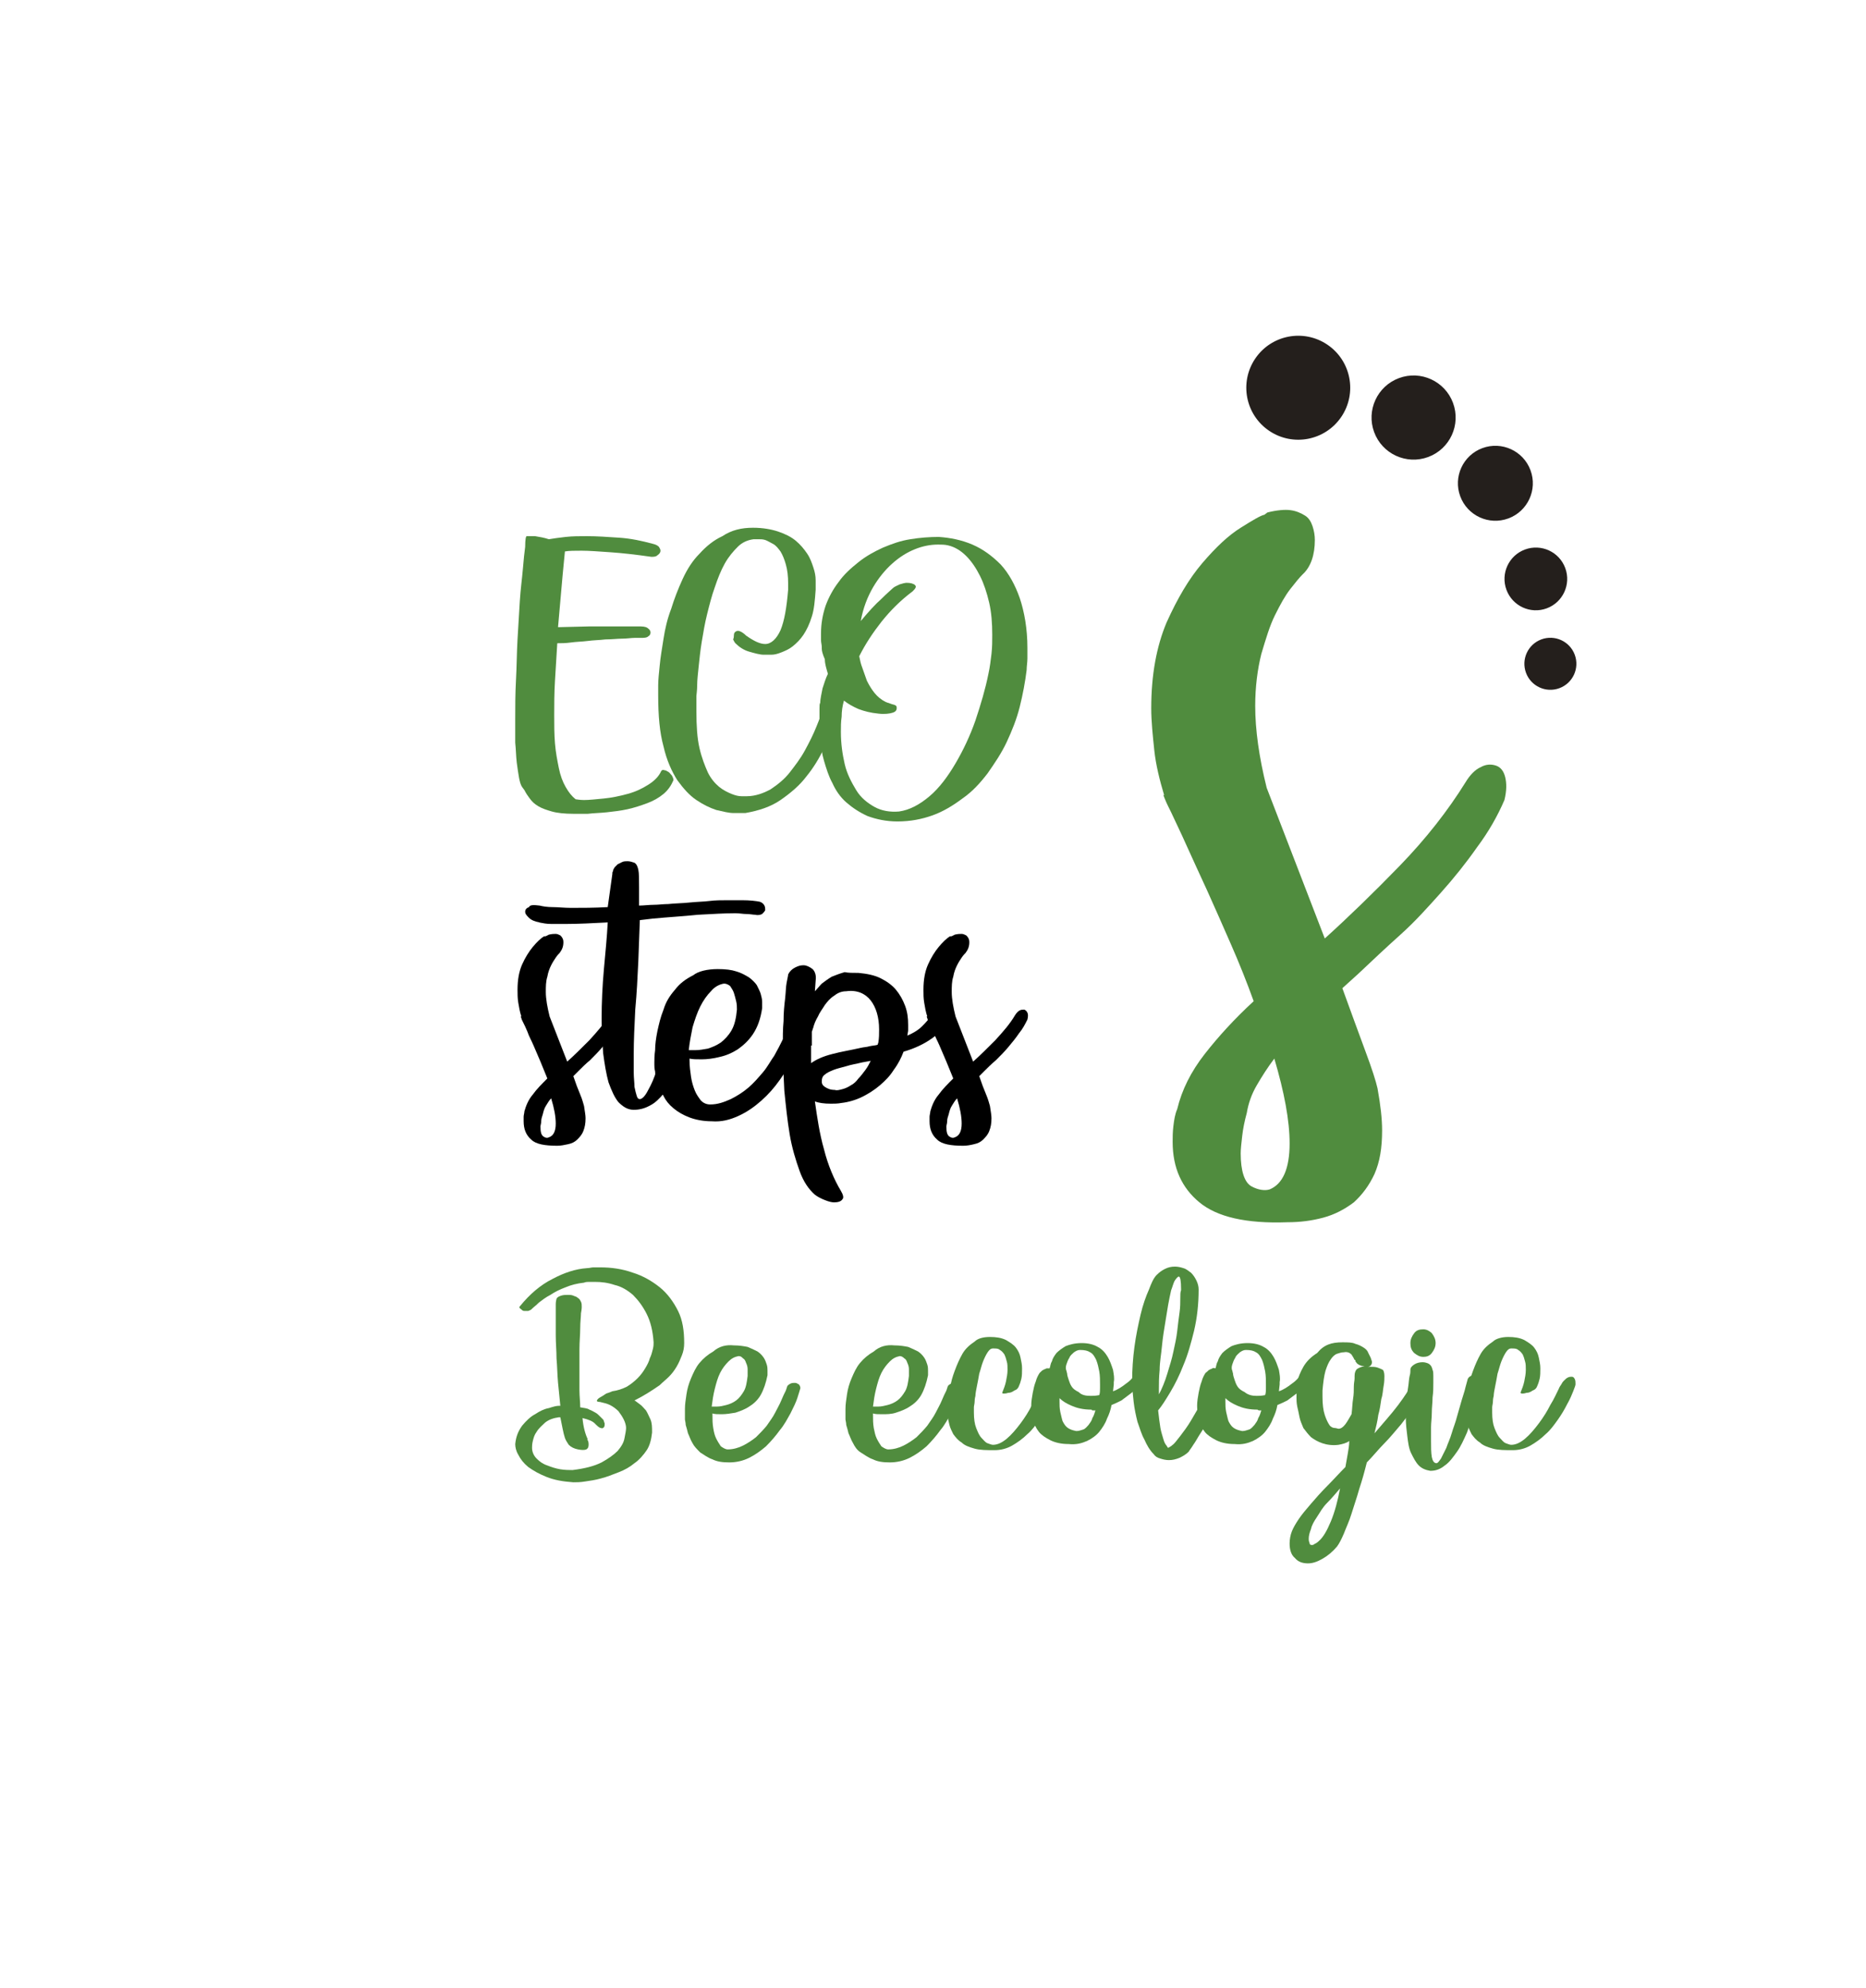 <?xml version="1.0" encoding="utf-8"?>
<!-- Generator: Adobe Illustrator 21.1.0, SVG Export Plug-In . SVG Version: 6.00 Build 0)  -->
<svg version="1.1" id="Layer_1" xmlns="http://www.w3.org/2000/svg" xmlns:xlink="http://www.w3.org/1999/xlink" x="0px" y="0px"
	 viewBox="0 0 244.1 259.9" style="enable-background:new 0 0 244.1 259.9;" xml:space="preserve">
<style type="text/css">
	.st0{fill:#241F1C;}
	.st1{fill:#508C3E;}
</style>
<g>
	<g>
		
			<ellipse transform="matrix(0.56 -0.828 0.828 0.56 32.708 162.979)" class="st0" cx="169.9" cy="50.7" rx="6.8" ry="6.8"/>
		
			<ellipse transform="matrix(0.938 -0.347 0.347 0.938 -13.766 74.491)" class="st0" cx="200.9" cy="75.6" rx="4.1" ry="4.1"/>
		<ellipse transform="matrix(0.938 -0.347 0.347 0.938 -9.752 71.871)" class="st0" cx="195.6" cy="63.1" rx="4.9" ry="4.9"/>
		<ellipse transform="matrix(0.938 -0.347 0.347 0.938 -7.429 67.632)" class="st0" cx="184.9" cy="54.5" rx="5.5" ry="5.5"/>
		
			<ellipse transform="matrix(0.938 -0.347 0.347 0.938 -17.499 75.833)" class="st0" cx="202.8" cy="86.7" rx="3.4" ry="3.4"/>
	</g>
	<path class="st1" d="M165.8,67c1.2-0.3,2.3-0.4,3-0.3c0.8,0.1,1.4,0.4,1.9,0.7c0.5,0.3,0.8,0.8,1,1.4c0.2,0.6,0.3,1.2,0.3,1.8
		c0,1.9-0.5,3.5-1.6,4.5c-0.4,0.4-0.9,1-1.6,1.9c-0.7,0.9-1.3,2-2,3.4c-0.7,1.4-1.2,3.1-1.8,5.1c-0.5,2-0.8,4.3-0.8,6.8
		c0,3.1,0.5,6.7,1.5,10.7V103l7.6,19.7c3.1-2.8,6.4-6,9.8-9.5c3.4-3.5,6.3-7.2,8.6-10.9c0.6-1,1.3-1.7,2-2c0.7-0.4,1.4-0.4,2-0.2
		c0.6,0.2,1,0.7,1.2,1.5c0.2,0.8,0.2,1.8-0.1,3c-0.9,2.1-2.1,4.2-3.6,6.2c-1.4,2-3,4-4.7,5.9c-1.7,1.9-3.4,3.8-5.3,5.5
		c-1.9,1.7-3.7,3.4-5.5,5.1l-2.1,1.9c1.1,3,2.1,5.8,3,8.2c0.9,2.4,1.4,4,1.6,4.9c0.4,2.2,0.6,4,0.6,5.5c0,2.3-0.3,4.1-1,5.7
		c-0.7,1.5-1.6,2.7-2.7,3.7c-1.2,0.9-2.5,1.6-4,2c-1.5,0.4-3,0.6-4.7,0.6c-5.4,0.2-9.2-0.7-11.5-2.6c-2.3-1.9-3.5-4.5-3.5-7.9
		c0-0.6,0-1.3,0.1-2.1c0.1-0.8,0.2-1.5,0.5-2.2c0.6-2.5,1.8-4.9,3.6-7.2c1.8-2.3,3.9-4.6,6.4-6.9c-0.9-2.5-1.9-5-3-7.5
		c-1.1-2.5-2.1-4.8-3.1-7c-1-2.2-1.9-4.1-2.7-5.9c-0.8-1.8-1.5-3.2-2-4.3c-0.3-0.6-0.6-1.2-0.8-1.7c-0.2-0.5-0.3-0.7-0.1-0.5
		c-0.6-2-1.1-4-1.3-5.9c-0.2-1.9-0.4-3.8-0.4-5.5c0-4.4,0.7-8.1,2-11.2c1.4-3.1,2.9-5.7,4.7-7.8c1.8-2.1,3.4-3.6,5-4.6
		c1.6-1,2.6-1.6,3.1-1.7L165.8,67z M168.7,149.5c0-3-0.7-6.7-2-11.1c-0.9,1.2-1.6,2.3-2.3,3.5c-0.7,1.2-1.1,2.4-1.3,3.6
		c-0.3,1.1-0.5,2.1-0.6,3c-0.1,0.9-0.2,1.7-0.2,2.3c0,2.3,0.5,3.8,1.4,4.3c0.9,0.5,1.8,0.6,2.4,0.4
		C167.8,154.8,168.7,152.8,168.7,149.5z"/>
	<g>
		<g>
			<g>
				<path class="st1" d="M68.9,70.1c0.1,0,0.5,0,1.1,0c0.6,0.1,1.2,0.2,1.8,0.4c0.6-0.1,1.3-0.2,2.2-0.3s1.8-0.1,2.8-0.1
					c1.3,0,2.7,0.1,4.2,0.2c1.5,0.1,2.9,0.4,4.4,0.8c0.4,0.1,0.6,0.2,0.8,0.4c0.1,0.2,0.2,0.3,0.2,0.5c0,0.2-0.1,0.4-0.4,0.6
					c-0.2,0.2-0.5,0.2-0.8,0.2c-2.1-0.3-3.9-0.5-5.4-0.6c-1.5-0.1-2.7-0.2-3.7-0.2c-0.9,0-1.7,0-2.2,0.1c-0.1,1-0.2,2-0.3,3.1
					c-0.1,1.1-0.2,2.2-0.3,3.4l-0.3,3.4l4.1-0.1c0.7,0,1.4,0,2.1,0c0.7,0,1.3,0,1.9,0c0.6,0,1.1,0,1.5,0c0.4,0,0.7,0,0.9,0
					c0.5,0,0.9,0,1.2,0.2c0.3,0.2,0.4,0.4,0.4,0.6c0,0.2-0.1,0.4-0.3,0.5c-0.2,0.2-0.6,0.2-1,0.2c-0.1,0-0.4,0-0.8,0
					c-0.4,0-1,0.1-1.6,0.1c-0.6,0-1.4,0.1-2.2,0.1c-0.8,0.1-1.6,0.1-2.3,0.2c-0.8,0.1-1.5,0.1-2.2,0.2c-0.7,0.1-1.3,0.1-1.8,0.1
					c-0.1,1.6-0.2,3.3-0.3,4.9c-0.1,1.6-0.1,3.2-0.1,4.5c0,1.3,0,2.5,0.1,3.7c0.1,1.2,0.3,2.2,0.5,3.2c0.2,1,0.5,1.8,0.9,2.5
					c0.4,0.7,0.8,1.2,1.3,1.6c0.1,0,0.5,0.1,1.1,0.1c0.7,0,1.5-0.1,2.6-0.2c1-0.1,2-0.3,3.1-0.6s1.9-0.7,2.7-1.2s1.4-1.1,1.7-1.8
					c0.1-0.1,0.2-0.2,0.4-0.1c0.2,0,0.3,0.1,0.5,0.2c0.2,0.1,0.3,0.3,0.5,0.5c0.1,0.2,0.2,0.4,0.2,0.6c-0.3,0.7-0.7,1.3-1.3,1.8
					c-0.6,0.5-1.3,0.9-2.1,1.2c-0.8,0.3-1.7,0.6-2.6,0.8c-0.9,0.2-1.8,0.3-2.7,0.4c-0.9,0.1-1.7,0.1-2.5,0.2c-0.8,0-1.4,0-1.9,0
					c-1.1,0-2.1-0.1-2.8-0.3c-0.7-0.2-1.3-0.4-1.8-0.7c-0.5-0.3-0.8-0.6-1.1-1c-0.3-0.4-0.5-0.7-0.7-1.1v0l-0.3-0.4
					c-0.2-0.3-0.3-0.7-0.4-1.2c-0.1-0.6-0.2-1.2-0.3-2c-0.1-0.8-0.1-1.7-0.2-2.6c0-1,0-2,0-3.1c0-1.6,0-3.3,0.1-5.1
					c0.1-1.8,0.1-3.6,0.2-5.3c0.1-1.7,0.2-3.4,0.3-5c0.1-1.6,0.3-3,0.4-4.2c0.1-1.2,0.2-2.2,0.3-2.9C68.7,70.5,68.8,70.1,68.9,70.1z
					"/>
				<path class="st1" d="M98.5,69c1.3,0,2.4,0.2,3.3,0.5c0.9,0.3,1.7,0.7,2.3,1.2c0.6,0.5,1.1,1.1,1.5,1.7c0.4,0.6,0.6,1.2,0.8,1.8
					c0.2,0.6,0.3,1.1,0.3,1.7c0,0.5,0,0.9,0,1.2c-0.1,1.4-0.2,2.6-0.5,3.5c-0.3,1-0.7,1.8-1.1,2.4c-0.4,0.6-0.9,1.1-1.4,1.5
					c-0.5,0.4-1,0.6-1.5,0.8c-0.5,0.2-0.9,0.3-1.3,0.3c-0.4,0-0.7,0-1,0c-0.5,0-1.2-0.2-1.9-0.4c-0.7-0.2-1.3-0.6-1.8-1.1
					c-0.1-0.1-0.2-0.3-0.3-0.5C96,83.4,96,83.2,96,83.1c0-0.3,0.1-0.5,0.4-0.6c0.2-0.1,0.7,0.1,1.2,0.6c1,0.7,1.8,1.1,2.5,1.1
					c0.8,0,1.5-0.7,2-1.8c0.5-1.2,0.8-2.9,1-5.3c0-0.1,0-0.3,0-0.4c0-0.2,0-0.3,0-0.4c0-1-0.1-1.8-0.3-2.5c-0.2-0.7-0.4-1.2-0.7-1.7
					c-0.3-0.4-0.6-0.8-1-1c-0.4-0.2-0.7-0.4-1-0.5c-0.3-0.1-0.6-0.1-0.9-0.1c-0.3,0-0.5,0-0.6,0c-0.8,0.1-1.5,0.4-2.1,1
					c-0.6,0.6-1.2,1.3-1.7,2.2c-0.5,0.9-0.9,1.9-1.3,3.1c-0.4,1.1-0.7,2.3-1,3.5c-0.3,1.2-0.5,2.4-0.7,3.6c-0.2,1.2-0.3,2.3-0.4,3.2
					c-0.1,1-0.2,1.8-0.2,2.5c0,0.7-0.1,1.2-0.1,1.4c0,0.3,0,0.6,0,1c0,0.4,0,0.7,0,1c0,1.9,0.1,3.5,0.4,4.8c0.3,1.3,0.7,2.3,1.1,3.2
					c0.4,0.8,0.9,1.4,1.5,1.9c0.5,0.4,1.1,0.7,1.6,0.9c0.5,0.2,0.9,0.3,1.3,0.3c0.4,0,0.6,0,0.7,0c1.1,0,2.2-0.4,3.1-0.9
					c0.9-0.6,1.8-1.3,2.5-2.2c0.7-0.9,1.4-1.8,2-2.9c0.6-1.1,1.1-2.1,1.5-3.1c0.4-1,0.8-1.9,1-2.8c0.3-0.9,0.5-1.5,0.6-2l0.2-0.7
					c0.1-0.2,0.3-0.3,0.5-0.3c0.2-0.1,0.4-0.1,0.6,0c0.2,0,0.4,0.1,0.5,0.2c0.1,0.1,0.2,0.3,0.1,0.5c0,0.1-0.1,0.6-0.2,1.3
					c-0.1,0.8-0.4,1.7-0.8,2.9c-0.4,1.1-0.9,2.4-1.5,3.7c-0.6,1.3-1.4,2.6-2.3,3.7c-0.9,1.2-2.1,2.2-3.4,3.1
					c-1.3,0.9-2.9,1.4-4.6,1.7c-0.3,0-0.8,0-1.5,0s-1.4-0.2-2.3-0.4c-0.9-0.3-1.7-0.7-2.6-1.3c-0.9-0.6-1.7-1.5-2.5-2.6
					c-0.7-1.1-1.4-2.6-1.8-4.4c-0.5-1.8-0.7-4-0.7-6.7c0-0.2,0-0.6,0-1.3c0-0.7,0.1-1.6,0.2-2.6c0.1-1.1,0.3-2.2,0.5-3.5
					c0.2-1.3,0.5-2.6,1-3.9c0.4-1.3,0.9-2.6,1.5-3.9c0.6-1.3,1.3-2.4,2.2-3.3c0.9-1,1.9-1.8,3-2.3C95.7,69.3,97,69,98.5,69z"/>
				<path class="st1" d="M107.5,84.8c0,0,0-0.1,0-0.1c0,0,0-0.1,0-0.1c0-0.3-0.1-0.6-0.1-0.9c0-0.3,0-0.6,0-0.9
					c0-1.2,0.2-2.4,0.6-3.6c0.4-1.1,1-2.2,1.7-3.1c0.7-1,1.6-1.8,2.6-2.6c1-0.8,2.1-1.4,3.2-1.9c1.2-0.5,2.3-0.9,3.6-1.1
					c1.2-0.2,2.5-0.3,3.7-0.3c1.5,0.1,3,0.4,4.4,1c1.4,0.6,2.6,1.5,3.7,2.6c1.1,1.2,1.9,2.7,2.5,4.4c0.6,1.8,1,4,1,6.5
					c0,0.4,0,0.9,0,1.4c0,0.5-0.1,1-0.1,1.5c-0.2,1.6-0.5,3.2-0.9,4.8c-0.4,1.6-1,3.1-1.7,4.6c-0.7,1.5-1.6,2.8-2.5,4.1
					c-1,1.3-2,2.4-3.3,3.3c-1.2,0.9-2.5,1.7-3.9,2.2c-1.4,0.5-2.9,0.8-4.6,0.8c-1.5,0-2.8-0.3-3.9-0.7c-1.1-0.5-2-1.1-2.8-1.8
					c-0.8-0.7-1.4-1.6-1.8-2.5c-0.5-0.9-0.8-1.9-1.1-2.9c-0.3-1-0.4-1.9-0.5-2.9c-0.1-0.9-0.1-1.8-0.1-2.5c0-0.6,0-1,0-1.4
					c0-0.4,0-0.7,0.1-0.8v0c0-0.6,0.2-1.3,0.3-1.9c0.2-0.6,0.4-1.3,0.7-1.9c-0.2-0.7-0.4-1.3-0.4-1.9
					C107.6,85.5,107.5,85.1,107.5,84.8z M114.9,93.3c-1-0.1-1.8-0.3-2.6-0.6c-0.7-0.3-1.4-0.7-1.9-1.1c-0.2,0.7-0.3,1.4-0.3,2.1
					c-0.1,0.7-0.1,1.3-0.1,2c0,1.5,0.2,2.9,0.5,4.2c0.3,1.3,0.9,2.4,1.5,3.4s1.5,1.7,2.4,2.2c0.9,0.5,2,0.7,3.2,0.6
					c1.4-0.2,2.7-0.9,4-2c1.3-1.1,2.4-2.6,3.4-4.3c1-1.7,1.9-3.6,2.6-5.6c0.7-2.1,1.3-4.1,1.7-6.1c0.2-0.9,0.3-1.8,0.4-2.6
					c0.1-0.9,0.1-1.7,0.1-2.5c0-1.5-0.1-2.9-0.4-4.2c-0.3-1.3-0.7-2.5-1.2-3.5c-0.5-1-1.1-1.9-1.8-2.6c-0.7-0.7-1.5-1.2-2.4-1.4
					c-0.4-0.1-0.9-0.1-1.3-0.1c-1,0-2,0.2-3,0.6c-1,0.4-2,1-3,1.9c-0.9,0.8-1.8,1.9-2.5,3.1c-0.7,1.2-1.3,2.7-1.6,4.4
					c1-1.2,1.9-2.2,2.7-2.9c0.8-0.8,1.3-1.2,1.5-1.4c0.2-0.2,0.5-0.3,0.9-0.5c0.3-0.1,0.7-0.2,0.9-0.2c0.5,0,0.9,0.1,1.1,0.3
					c0.2,0.2,0.1,0.4-0.3,0.8c-1.6,1.2-2.9,2.5-4.1,4c-1.1,1.4-2.1,2.9-2.9,4.5c0.1,0.5,0.2,1,0.4,1.5c0.2,0.6,0.4,1.1,0.6,1.7
					c0.3,0.6,0.6,1.1,1,1.6c0.4,0.5,0.9,0.9,1.5,1.2c0.1,0,0.2,0.1,0.3,0.1c0.1,0,0.2,0.1,0.3,0.1c0.2,0.1,0.4,0.1,0.6,0.2
					c0.2,0.1,0.2,0.2,0.2,0.4c0,0.3-0.2,0.5-0.6,0.6C116.4,93.3,115.7,93.4,114.9,93.3z"/>
			</g>
			<g>
				<path d="M71.8,122.2c0.4-0.1,0.7-0.1,0.9-0.1c0.2,0,0.4,0.1,0.6,0.2c0.1,0.1,0.2,0.2,0.3,0.4c0.1,0.2,0.1,0.4,0.1,0.5
					c0,0.6-0.2,1-0.5,1.4c-0.1,0.1-0.3,0.3-0.5,0.6c-0.2,0.3-0.4,0.6-0.6,1c-0.2,0.4-0.4,0.9-0.5,1.5c-0.2,0.6-0.2,1.3-0.2,2
					c0,0.9,0.2,2,0.5,3.2v0l2.3,5.9c0.9-0.8,1.9-1.8,2.9-2.8c1-1.1,1.9-2.1,2.6-3.3c0.2-0.3,0.4-0.5,0.6-0.6
					c0.2-0.1,0.4-0.1,0.6-0.1c0.2,0.1,0.3,0.2,0.4,0.4c0.1,0.2,0.1,0.5,0,0.9c-0.3,0.6-0.6,1.2-1.1,1.8c-0.4,0.6-0.9,1.2-1.4,1.8
					c-0.5,0.6-1,1.1-1.6,1.7c-0.6,0.5-1.1,1-1.6,1.5l-0.6,0.6c0.3,0.9,0.6,1.7,0.9,2.4c0.3,0.7,0.4,1.2,0.5,1.5
					c0.1,0.7,0.2,1.2,0.2,1.6c0,0.7-0.1,1.2-0.3,1.7c-0.2,0.5-0.5,0.8-0.8,1.1c-0.3,0.3-0.7,0.5-1.2,0.6s-0.9,0.2-1.4,0.2
					c-1.6,0-2.8-0.2-3.4-0.8c-0.7-0.6-1-1.4-1-2.4c0-0.2,0-0.4,0-0.6c0-0.2,0.1-0.5,0.1-0.7c0.2-0.7,0.5-1.5,1.1-2.2
					c0.5-0.7,1.2-1.4,1.9-2.1c-0.3-0.7-0.6-1.5-0.9-2.2c-0.3-0.7-0.6-1.4-0.9-2.1c-0.3-0.7-0.6-1.2-0.8-1.8
					c-0.2-0.5-0.4-0.9-0.6-1.3c-0.1-0.2-0.2-0.4-0.2-0.5c-0.1-0.2-0.1-0.2,0-0.2c-0.2-0.6-0.3-1.2-0.4-1.8c-0.1-0.6-0.1-1.1-0.1-1.7
					c0-1.3,0.2-2.4,0.6-3.3c0.4-0.9,0.9-1.7,1.4-2.3c0.5-0.6,1-1.1,1.5-1.4C71.3,122.5,71.6,122.3,71.8,122.2L71.8,122.2z
					 M72.7,146.9c0-0.9-0.2-2-0.6-3.3c-0.3,0.3-0.5,0.7-0.7,1c-0.2,0.3-0.3,0.7-0.4,1.1c-0.1,0.3-0.2,0.6-0.2,0.9
					c0,0.3-0.1,0.5-0.1,0.7c0,0.7,0.1,1.1,0.4,1.3c0.3,0.2,0.5,0.2,0.7,0.1C72.4,148.5,72.7,147.9,72.7,146.9z"/>
				<path d="M70.6,118.4c0.4,0.1,1,0.2,1.7,0.2c0.7,0,1.5,0.1,2.4,0.1c1.4,0,3,0,4.8-0.1l0.6-4.3c0-0.2,0-0.3,0.1-0.4
					c0-0.1,0-0.1,0-0.1c0-0.1,0.1-0.2,0.2-0.4c0.1-0.1,0.3-0.3,0.4-0.4c0.2-0.1,0.4-0.2,0.6-0.3c0.2-0.1,0.5-0.1,0.7-0.1
					c0.3,0,0.6,0.1,0.9,0.2c0.3,0.2,0.4,0.5,0.5,0.9c0.1,0.5,0.1,1.2,0.1,2.3c0,0.3,0,0.7,0,1.1c0,0.4,0,0.8,0,1.3
					c0.6,0,1.3-0.1,1.9-0.1c0.6,0,1.3-0.1,1.9-0.1c0.9-0.1,1.9-0.1,2.8-0.2c0.9-0.1,1.8-0.1,2.6-0.2c0.8-0.1,1.6-0.1,2.4-0.1
					c0.7,0,1.4,0,1.9,0c1,0,1.8,0.1,2.3,0.2c0.3,0.1,0.5,0.3,0.6,0.5c0.1,0.2,0.1,0.4,0.1,0.6c-0.1,0.2-0.2,0.3-0.4,0.5
					c-0.2,0.1-0.5,0.2-0.9,0.1c-0.3,0-0.7-0.1-1.2-0.1c-0.4,0-0.9-0.1-1.4-0.1c-1.4,0-3,0.1-4.9,0.2c-1.9,0.2-3.8,0.3-5.9,0.5
					l-1.7,0.2l-0.2,5.4c-0.1,2.1-0.2,4.2-0.4,6.3c-0.1,2.1-0.2,4-0.2,5.8c0,0.9,0,1.7,0,2.4c0,0.7,0.1,1.4,0.1,1.9
					c0.1,0.5,0.2,0.9,0.3,1.2c0.1,0.3,0.2,0.4,0.4,0.4c0.3,0,0.7-0.4,1.1-1.2c0.4-0.7,0.8-1.6,1.1-2.6c0.4-1,0.7-2,1.1-3
					c0.3-1,0.6-1.9,0.8-2.5c0-0.2,0.1-0.3,0.2-0.5c0.1-0.2,0.1-0.3,0.2-0.5c0.1-0.2,0.2-0.3,0.5-0.3c0.3,0,0.5,0,0.8,0
					c0.3,0,0.5,0.1,0.7,0.2c0.2,0.1,0.2,0.2,0.2,0.4c-0.1,0.1-0.2,0.4-0.2,0.8c-0.1,0.4-0.2,1-0.4,1.7c-0.2,0.7-0.4,1.5-0.7,2.2
					c-0.3,0.8-0.6,1.6-1,2.4c-0.4,0.8-0.8,1.5-1.3,2.2c-0.5,0.6-1.1,1.2-1.7,1.5c-0.7,0.4-1.4,0.6-2.2,0.6c-0.8,0-1.4-0.4-2-1
					c-0.5-0.6-0.9-1.5-1.3-2.6c-0.3-1.1-0.5-2.3-0.7-3.8c-0.1-1.4-0.2-2.9-0.2-4.5c0-2.1,0.1-4.3,0.3-6.5c0.2-2.2,0.4-4.2,0.5-6.1
					c-2,0.1-3.8,0.2-5.4,0.2c-0.7,0-1.4,0-2,0c-0.6,0-1.1-0.1-1.6-0.2h0.1c-0.6-0.1-1.1-0.3-1.4-0.6c-0.3-0.3-0.5-0.5-0.5-0.8
					c0-0.3,0.2-0.5,0.5-0.6C69.3,118.3,69.8,118.3,70.6,118.4z"/>
				<path d="M93.9,126.7c1,0,1.8,0.1,2.4,0.3c0.7,0.2,1.2,0.5,1.7,0.8c0.4,0.3,0.8,0.7,1,1c0.2,0.4,0.4,0.8,0.5,1.1
					c0.1,0.4,0.2,0.7,0.2,1.1c0,0.3,0,0.6,0,0.8c-0.2,1.4-0.6,2.5-1.2,3.4c-0.6,0.9-1.3,1.5-2,2c-0.8,0.5-1.5,0.8-2.4,1
					c-0.8,0.2-1.6,0.3-2.3,0.3c-0.7,0-1.2,0-1.6-0.1v0.2c0,0.8,0.1,1.5,0.2,2.2c0.1,0.7,0.3,1.3,0.5,1.8c0.2,0.5,0.5,0.9,0.8,1.3
					c0.3,0.3,0.7,0.5,1.2,0.5c1,0,1.8-0.3,2.7-0.7c0.8-0.4,1.6-0.9,2.3-1.5c0.7-0.6,1.3-1.3,1.9-2s1-1.5,1.5-2.2
					c0.4-0.7,0.8-1.5,1.1-2.1s0.5-1.2,0.7-1.7l0.3-0.7c0.1-0.2,0.3-0.3,0.6-0.4c0.3-0.1,0.5-0.1,0.7-0.1c0.2,0,0.4,0.1,0.6,0.2
					c0.2,0.1,0.2,0.4,0.2,0.7c-0.1,0.4-0.2,1-0.5,1.8c-0.3,0.8-0.7,1.6-1.2,2.6c-0.5,1-1.1,1.9-1.8,2.9c-0.7,1-1.5,1.9-2.4,2.7
					c-0.9,0.8-1.9,1.5-3,2c-1.1,0.5-2.2,0.8-3.5,0.7c-1.1,0-2.1-0.2-2.9-0.5c-0.8-0.3-1.5-0.7-2.1-1.2c-0.6-0.5-1-1-1.3-1.6
					c-0.3-0.6-0.6-1.2-0.8-1.7c-0.2-0.5-0.3-1-0.3-1.5c-0.1-0.4-0.1-0.7-0.1-0.9v-0.3c0-0.3,0-0.9,0.1-1.6c0-0.7,0.1-1.5,0.3-2.5
					c0.2-0.9,0.4-1.8,0.8-2.8c0.3-1,0.8-1.8,1.5-2.6c0.6-0.8,1.4-1.4,2.4-1.9C91.3,127,92.5,126.7,93.9,126.7z M94.7,128.6
					c-0.6,0.1-1.2,0.4-1.7,1c-0.5,0.5-1,1.2-1.4,2c-0.4,0.8-0.7,1.7-1,2.7c-0.2,1-0.4,2-0.5,3c0.1,0,0.3,0,0.4,0c0.1,0,0.3,0,0.5,0
					c0.5,0,1-0.1,1.6-0.2c0.6-0.2,1.1-0.4,1.7-0.8c0.5-0.4,1-0.9,1.4-1.6c0.4-0.7,0.6-1.6,0.7-2.7c0-0.3,0-0.7-0.1-1.1
					c-0.1-0.4-0.2-0.8-0.3-1.1c-0.1-0.3-0.3-0.6-0.5-0.9C95.2,128.7,95,128.6,94.7,128.6z"/>
				<path d="M112.3,127.2c1.1,0.1,2.1,0.3,2.9,0.7c0.8,0.4,1.5,0.9,2,1.5c0.5,0.6,0.9,1.3,1.2,2.1c0.3,0.8,0.4,1.6,0.4,2.5
					c0,0.2,0,0.5,0,0.7c0,0.2-0.1,0.5-0.1,0.7c0.7-0.3,1.4-0.7,1.9-1.2c0.5-0.5,1-1,1.3-1.7c0.1-0.3,0.3-0.4,0.6-0.6
					c0.3-0.1,0.6-0.2,0.9-0.2c0.3,0,0.6,0.1,0.9,0.2c0.2,0.2,0.3,0.4,0.2,0.7c-0.5,1.3-1.4,2.3-2.5,3.1c-1.1,0.8-2.4,1.4-3.8,1.8
					c-0.3,0.8-0.7,1.6-1.3,2.4c-0.5,0.8-1.1,1.4-1.8,2c-0.7,0.6-1.5,1.1-2.3,1.5c-0.8,0.4-1.8,0.7-2.7,0.8c-0.5,0.1-1,0.1-1.4,0.1
					c-0.9,0-1.6-0.1-2.1-0.3c0.3,2.1,0.6,4.2,1.2,6.3c0.5,2,1.3,3.9,2.2,5.4c0.3,0.5,0.4,0.9,0.2,1.1c-0.2,0.3-0.6,0.4-1.1,0.4
					c-0.3,0-0.7-0.1-1.2-0.3c-0.5-0.2-0.9-0.4-1.3-0.7c-0.8-0.7-1.5-1.7-2-3.1c-0.5-1.4-1-3-1.3-4.8c-0.3-1.8-0.5-3.7-0.7-5.7
					c-0.1-2-0.2-3.9-0.2-5.7c0-1.2,0-2.4,0.1-3.4c0-1.1,0.1-2.1,0.2-2.9c0.1-0.9,0.1-1.6,0.2-2.1c0.1-0.6,0.2-0.9,0.2-1.1
					c0.2-0.4,0.5-0.7,0.9-0.9c0.4-0.2,0.7-0.3,1.1-0.3c0.4,0,0.8,0.2,1.2,0.5c0.3,0.3,0.5,0.8,0.4,1.5l-0.1,1.4
					c0.3-0.3,0.6-0.7,0.9-1c0.4-0.3,0.8-0.6,1.3-0.9c0.5-0.2,1-0.4,1.7-0.6C110.9,127.2,111.6,127.2,112.3,127.2z M106.1,136.7
					c0,0.4,0,0.7,0,1.1s0,0.8,0,1.2c0.7-0.5,1.6-0.9,2.8-1.2c1.1-0.3,2.4-0.5,3.7-0.8c0.4-0.1,0.8-0.1,1.1-0.2
					c0.4-0.1,0.8-0.1,1.1-0.2l0.1-0.3c0.1-0.6,0.1-1.1,0.1-1.7c0-1.6-0.4-2.9-1.1-3.8c-0.7-0.9-1.8-1.4-3.2-1.2
					c-0.6,0-1.1,0.2-1.6,0.6c-0.5,0.3-0.9,0.8-1.2,1.2c-0.3,0.5-0.7,1-0.9,1.5c-0.3,0.5-0.5,1-0.6,1.4c0,0.1-0.1,0.2-0.1,0.3
					c0,0.1-0.1,0.2-0.1,0.3V136.7z M110.2,142.4c0.4-0.1,0.8-0.3,1.1-0.5c0.4-0.2,0.7-0.5,1-0.9c0.3-0.3,0.6-0.7,0.9-1.1
					c0.3-0.4,0.5-0.8,0.7-1.2l-1.1,0.2c-0.8,0.2-1.5,0.3-2.1,0.5c-0.7,0.2-1.2,0.3-1.7,0.5c-0.5,0.2-0.9,0.4-1.1,0.6
					c-0.3,0.2-0.4,0.5-0.4,0.9c0,0.3,0.1,0.5,0.4,0.7c0.3,0.2,0.7,0.4,1.3,0.4C109.5,142.6,109.8,142.5,110.2,142.4z"/>
				<path d="M124.9,122.2c0.4-0.1,0.7-0.1,0.9-0.1c0.2,0,0.4,0.1,0.6,0.2c0.1,0.1,0.2,0.2,0.3,0.4c0.1,0.2,0.1,0.4,0.1,0.5
					c0,0.6-0.2,1-0.5,1.4c-0.1,0.1-0.3,0.3-0.5,0.6c-0.2,0.3-0.4,0.6-0.6,1c-0.2,0.4-0.4,0.9-0.5,1.5c-0.2,0.6-0.2,1.3-0.2,2
					c0,0.9,0.2,2,0.5,3.2v0l2.3,5.9c0.9-0.8,1.9-1.8,2.9-2.8c1-1.1,1.9-2.1,2.6-3.3c0.2-0.3,0.4-0.5,0.6-0.6
					c0.2-0.1,0.4-0.1,0.6-0.1c0.2,0.1,0.3,0.2,0.4,0.4c0.1,0.2,0.1,0.5,0,0.9c-0.3,0.6-0.6,1.2-1.1,1.8c-0.4,0.6-0.9,1.2-1.4,1.8
					c-0.5,0.6-1,1.1-1.6,1.7c-0.6,0.5-1.1,1-1.6,1.5l-0.6,0.6c0.3,0.9,0.6,1.7,0.9,2.4c0.3,0.7,0.4,1.2,0.5,1.5
					c0.1,0.7,0.2,1.2,0.2,1.6c0,0.7-0.1,1.2-0.3,1.7s-0.5,0.8-0.8,1.1c-0.3,0.3-0.7,0.5-1.2,0.6c-0.4,0.1-0.9,0.2-1.4,0.2
					c-1.6,0-2.8-0.2-3.4-0.8c-0.7-0.6-1-1.4-1-2.4c0-0.2,0-0.4,0-0.6c0-0.2,0.1-0.5,0.1-0.7c0.2-0.7,0.5-1.5,1.1-2.2
					c0.5-0.7,1.2-1.4,1.9-2.1c-0.3-0.7-0.6-1.5-0.9-2.2c-0.3-0.7-0.6-1.4-0.9-2.1c-0.3-0.7-0.6-1.2-0.8-1.8
					c-0.2-0.5-0.4-0.9-0.6-1.3c-0.1-0.2-0.2-0.4-0.2-0.5c-0.1-0.2-0.1-0.2,0-0.2c-0.2-0.6-0.3-1.2-0.4-1.8c-0.1-0.6-0.1-1.1-0.1-1.7
					c0-1.3,0.2-2.4,0.6-3.3c0.4-0.9,0.9-1.7,1.4-2.3c0.5-0.6,1-1.1,1.5-1.4C124.4,122.5,124.7,122.3,124.9,122.2L124.9,122.2z
					 M125.8,146.9c0-0.9-0.2-2-0.6-3.3c-0.3,0.3-0.5,0.7-0.7,1c-0.2,0.3-0.3,0.7-0.4,1.1c-0.1,0.3-0.2,0.6-0.2,0.9
					c0,0.3-0.1,0.5-0.1,0.7c0,0.7,0.1,1.1,0.4,1.3c0.3,0.2,0.5,0.2,0.7,0.1C125.5,148.5,125.8,147.9,125.8,146.9z"/>
			</g>
		</g>
	</g>
	<g>
		<g>
			<path class="st1" d="M68,170.8c1.3-1.6,2.7-2.8,4.3-3.6c1.5-0.8,3-1.3,4.5-1.4c0.3,0,0.6-0.1,0.8-0.1c0.3,0,0.6,0,0.9,0
				c1.5,0,2.9,0.2,4.3,0.7c1.3,0.4,2.5,1.1,3.5,1.9c1,0.8,1.8,1.9,2.4,3.1c0.6,1.2,0.8,2.6,0.8,4.2c0,0.6-0.1,1.1-0.3,1.6
				c-0.2,0.5-0.4,1-0.7,1.5c-0.3,0.5-0.6,0.9-1,1.3c-0.4,0.4-0.8,0.7-1.2,1.1c-1,0.7-2.1,1.4-3.3,2c0.2,0.1,0.4,0.3,0.7,0.5
				c0.3,0.2,0.5,0.5,0.8,0.8c0.2,0.3,0.4,0.8,0.6,1.2c0.2,0.5,0.2,1,0.2,1.7c-0.1,0.9-0.3,1.7-0.7,2.3s-1,1.3-1.6,1.7
				c-0.6,0.5-1.3,0.9-2.1,1.2c-0.8,0.3-1.5,0.6-2.3,0.8c-0.7,0.2-1.4,0.3-2.1,0.4c-0.6,0.1-1.1,0.1-1.5,0.1
				c-1.4-0.1-2.5-0.3-3.5-0.7c-1-0.4-1.7-0.8-2.4-1.3c-0.6-0.5-1-1-1.3-1.6c-0.3-0.5-0.4-1-0.4-1.4c0.1-1,0.4-1.7,0.9-2.4
				c0.5-0.6,1.1-1.2,1.7-1.5c0.6-0.4,1.2-0.7,1.8-0.8c0.6-0.2,1-0.3,1.3-0.3c0,0,0.1,0,0.1,0c0,0,0.1,0,0.1,0c-0.1-1-0.2-2-0.3-3
				c-0.1-1.1-0.1-2.1-0.2-3.2c0-1-0.1-2-0.1-3c0-1,0-1.8,0-2.5c0-0.7,0-1.2,0-1.6c0-0.4,0.1-0.6,0.1-0.7h0c0.1-0.2,0.3-0.3,0.6-0.4
				s0.6-0.1,0.9-0.1c0.2,0,0.5,0,0.7,0.1c0.2,0.1,0.4,0.1,0.6,0.3c0.2,0.1,0.3,0.3,0.4,0.5c0.1,0.2,0.1,0.4,0.1,0.7
				c0,0,0,0.3-0.1,0.8c0,0.5-0.1,1.1-0.1,2c0,0.8-0.1,1.7-0.1,2.7s0,2.1,0,3.1c0,0.8,0,1.5,0,2.3c0,0.7,0.1,1.5,0.1,2.2
				c0.5,0.1,0.9,0.1,1.2,0.3c0.3,0.1,0.6,0.3,0.8,0.4c0.2,0.1,0.4,0.3,0.5,0.4c0.1,0.1,0.3,0.3,0.4,0.4l0.1,0.1
				c0.1,0.1,0.1,0.3,0.2,0.5c0,0.2,0,0.4-0.1,0.5c-0.1,0.1-0.2,0.2-0.4,0.1c-0.2,0-0.5-0.3-0.8-0.6c-0.3-0.3-0.8-0.5-1.6-0.7
				c0.1,1.2,0.4,2.2,0.7,2.8h-0.1c0.2,0.2,0.2,0.5,0.2,0.7c0,0.3-0.1,0.5-0.3,0.6c-0.2,0.1-0.6,0.1-1.1,0c-0.5-0.1-0.9-0.3-1.2-0.6
				c-0.2-0.3-0.4-0.6-0.5-0.9c-0.1-0.3-0.2-0.7-0.3-1.2c-0.1-0.5-0.2-1-0.3-1.5c-0.1,0-0.1,0-0.2,0c-0.7,0.1-1.3,0.3-1.8,0.7
				c-0.4,0.4-0.8,0.7-1.1,1.2c-0.3,0.4-0.4,0.8-0.5,1.2s-0.1,0.7-0.1,0.9c0,0.5,0.2,1,0.6,1.4c0.4,0.4,0.8,0.7,1.4,0.9
				c0.5,0.2,1.1,0.4,1.7,0.5c0.6,0.1,1.2,0.1,1.6,0.1c1.6-0.2,2.8-0.5,3.8-1c0.9-0.5,1.6-1,2.1-1.5c0.5-0.6,0.8-1.1,0.9-1.7
				c0.1-0.5,0.2-1,0.2-1.3c0-0.3-0.1-0.7-0.3-1.1c-0.2-0.4-0.4-0.7-0.7-1.1c-0.3-0.3-0.7-0.6-1.1-0.8c-0.4-0.2-0.9-0.3-1.3-0.4
				c-0.3,0-0.5-0.1-0.4-0.2c0-0.1,0.2-0.3,0.4-0.4s0.5-0.3,0.8-0.5c0.3-0.1,0.6-0.2,0.8-0.3c0.7-0.1,1.3-0.3,1.9-0.6
				c0.5-0.3,1-0.7,1.4-1.1c0.4-0.4,0.7-0.8,1-1.3c0.3-0.5,0.5-0.9,0.6-1.3c0.2-0.4,0.3-0.8,0.4-1.2c0.1-0.4,0.1-0.6,0.1-0.9
				c-0.1-1.5-0.4-2.7-0.9-3.7c-0.5-1-1.1-1.8-1.8-2.5c-0.7-0.6-1.5-1.1-2.4-1.3c-0.9-0.3-1.7-0.4-2.6-0.4c-0.2,0-0.5,0-0.7,0
				c-0.2,0-0.5,0-0.7,0.1h0c-0.9,0.1-1.7,0.3-2.4,0.6c-0.8,0.3-1.4,0.6-2,1c-0.6,0.3-1.1,0.7-1.5,1c-0.4,0.4-0.7,0.6-1,0.9
				c-0.1,0.1-0.2,0.1-0.4,0.2c-0.2,0-0.4,0-0.5,0c-0.2,0-0.3-0.1-0.4-0.2C67.9,171,67.9,170.9,68,170.8z"/>
			<path class="st1" d="M96,175.9c0.7,0,1.3,0.1,1.8,0.2c0.5,0.2,0.9,0.4,1.3,0.6c0.3,0.2,0.6,0.5,0.8,0.8c0.2,0.3,0.3,0.6,0.4,0.9
				c0.1,0.3,0.1,0.6,0.1,0.8c0,0.3,0,0.5,0,0.6c-0.2,1-0.5,1.9-0.9,2.6c-0.4,0.7-1,1.2-1.5,1.5c-0.6,0.4-1.2,0.6-1.8,0.8
				c-0.6,0.1-1.2,0.2-1.8,0.2c-0.5,0-0.9,0-1.2-0.1v0.2c0,0.6,0,1.1,0.1,1.7s0.2,1,0.4,1.4c0.2,0.4,0.4,0.7,0.6,1
				c0.3,0.2,0.6,0.4,0.9,0.4c0.7,0,1.4-0.2,2-0.5c0.6-0.3,1.2-0.7,1.7-1.1c0.5-0.5,1-1,1.4-1.5c0.4-0.6,0.8-1.1,1.1-1.7
				c0.3-0.6,0.6-1.1,0.8-1.6c0.2-0.5,0.4-0.9,0.6-1.3l0.2-0.6c0.1-0.1,0.2-0.2,0.4-0.3c0.2-0.1,0.4-0.1,0.6-0.1
				c0.2,0,0.3,0.1,0.5,0.2c0.1,0.1,0.2,0.3,0.2,0.5c-0.1,0.3-0.2,0.7-0.4,1.3c-0.2,0.6-0.5,1.2-0.9,2c-0.4,0.7-0.8,1.5-1.4,2.2
				c-0.5,0.7-1.1,1.4-1.8,2.1c-0.7,0.6-1.4,1.1-2.2,1.5c-0.8,0.4-1.7,0.6-2.6,0.6c-0.9,0-1.6-0.1-2.2-0.4c-0.6-0.2-1.1-0.6-1.6-0.9
				c-0.4-0.4-0.8-0.8-1-1.2c-0.3-0.5-0.4-0.9-0.6-1.3c-0.1-0.4-0.2-0.8-0.3-1.1c0-0.3-0.1-0.6-0.1-0.7v-0.2c0-0.3,0-0.7,0-1.2
				c0-0.6,0.1-1.2,0.2-1.9c0.1-0.7,0.3-1.4,0.6-2.1c0.3-0.7,0.6-1.4,1.1-2c0.5-0.6,1.1-1.1,1.8-1.5C94.1,176,95,175.8,96,175.9z
				 M96.6,177.3c-0.5,0.1-0.9,0.3-1.3,0.7c-0.4,0.4-0.8,0.9-1.1,1.5c-0.3,0.6-0.5,1.3-0.7,2.1c-0.2,0.8-0.3,1.5-0.4,2.3
				c0.1,0,0.2,0,0.3,0c0.1,0,0.2,0,0.4,0c0.4,0,0.8-0.1,1.2-0.2c0.4-0.1,0.9-0.3,1.3-0.6c0.4-0.3,0.7-0.7,1-1.2
				c0.3-0.5,0.4-1.2,0.5-2c0-0.3,0-0.6,0-0.9c0-0.3-0.1-0.6-0.2-0.8c-0.1-0.3-0.2-0.5-0.4-0.6C97,177.4,96.9,177.3,96.6,177.3z"/>
			<path class="st1" d="M117,175.9c0.7,0,1.3,0.1,1.8,0.2c0.5,0.2,0.9,0.4,1.3,0.6c0.3,0.2,0.6,0.5,0.8,0.8c0.2,0.3,0.3,0.6,0.4,0.9
				c0.1,0.3,0.1,0.6,0.1,0.8c0,0.3,0,0.5,0,0.6c-0.2,1-0.5,1.9-0.9,2.6c-0.4,0.7-1,1.2-1.5,1.5c-0.6,0.4-1.2,0.6-1.8,0.8
				s-1.2,0.2-1.8,0.2c-0.5,0-0.9,0-1.2-0.1v0.2c0,0.6,0,1.1,0.1,1.7c0.1,0.5,0.2,1,0.4,1.4c0.2,0.4,0.4,0.7,0.6,1
				c0.3,0.2,0.6,0.4,0.9,0.4c0.7,0,1.4-0.2,2-0.5c0.6-0.3,1.2-0.7,1.7-1.1c0.5-0.5,1-1,1.4-1.5c0.4-0.6,0.8-1.1,1.1-1.7
				c0.3-0.6,0.6-1.1,0.8-1.6c0.2-0.5,0.4-0.9,0.6-1.3l0.2-0.6c0.1-0.1,0.2-0.2,0.4-0.3c0.2-0.1,0.4-0.1,0.6-0.1
				c0.2,0,0.3,0.1,0.5,0.2c0.1,0.1,0.2,0.3,0.2,0.5c-0.1,0.3-0.2,0.7-0.4,1.3c-0.2,0.6-0.5,1.2-0.9,2c-0.4,0.7-0.8,1.5-1.4,2.2
				c-0.5,0.7-1.1,1.4-1.8,2.1c-0.7,0.6-1.4,1.1-2.2,1.5c-0.8,0.4-1.7,0.6-2.6,0.6c-0.9,0-1.6-0.1-2.2-0.4c-0.6-0.2-1.1-0.6-1.6-0.9
				s-0.8-0.8-1-1.2c-0.3-0.5-0.4-0.9-0.6-1.3c-0.1-0.4-0.2-0.8-0.3-1.1c0-0.3-0.1-0.6-0.1-0.7v-0.2c0-0.3,0-0.7,0-1.2
				c0-0.6,0.1-1.2,0.2-1.9c0.1-0.7,0.3-1.4,0.6-2.1c0.3-0.7,0.6-1.4,1.1-2c0.5-0.6,1.1-1.1,1.8-1.5C115.1,176,116,175.8,117,175.9z
				 M117.7,177.3c-0.5,0.1-0.9,0.3-1.3,0.7c-0.4,0.4-0.8,0.9-1.1,1.5c-0.3,0.6-0.5,1.3-0.7,2.1c-0.2,0.8-0.3,1.5-0.4,2.3
				c0.1,0,0.2,0,0.3,0c0.1,0,0.2,0,0.4,0c0.4,0,0.8-0.1,1.2-0.2c0.4-0.1,0.9-0.3,1.3-0.6c0.4-0.3,0.7-0.7,1-1.2
				c0.3-0.5,0.4-1.2,0.5-2c0-0.3,0-0.6,0-0.9c0-0.3-0.1-0.6-0.2-0.8c-0.1-0.3-0.2-0.5-0.4-0.6C118.1,177.4,117.9,177.3,117.7,177.3z
				"/>
			<path class="st1" d="M129.5,174.8c0.8,0,1.5,0.1,2.1,0.4c0.5,0.3,1,0.6,1.3,1c0.3,0.4,0.5,0.8,0.6,1.3c0.1,0.5,0.2,0.9,0.2,1.4
				c0,0.5,0,1-0.1,1.4c-0.1,0.4-0.2,0.7-0.3,0.9v0c-0.1,0.3-0.3,0.5-0.6,0.6c-0.3,0.2-0.5,0.3-0.8,0.3c-0.3,0.1-0.5,0.1-0.6,0.1
				c-0.2,0-0.2-0.1-0.2-0.1c0.2-0.5,0.4-1,0.5-1.5c0.1-0.5,0.2-1,0.2-1.5c0-0.4,0-0.8-0.1-1.1c-0.1-0.4-0.2-0.7-0.3-0.9
				c-0.2-0.3-0.4-0.5-0.6-0.6c-0.2-0.2-0.5-0.2-0.9-0.2c-0.3,0-0.5,0.2-0.7,0.5c-0.2,0.3-0.4,0.7-0.6,1.2c-0.2,0.5-0.3,1-0.5,1.6
				c-0.1,0.6-0.2,1.1-0.3,1.6c-0.1,0.5-0.2,1-0.2,1.3c-0.1,0.4-0.1,0.6-0.1,0.7c0,0.3-0.1,0.6-0.1,0.8c0,0.3,0,0.5,0,0.7
				c0,0.8,0.1,1.5,0.3,2c0.2,0.5,0.4,1,0.7,1.3c0.3,0.3,0.5,0.6,0.8,0.7c0.3,0.1,0.5,0.2,0.7,0.2c0.6,0,1.2-0.3,1.8-0.8
				c0.6-0.5,1.2-1.2,1.8-2c0.6-0.8,1.1-1.6,1.5-2.4c0.5-0.8,0.8-1.5,1.1-2.1c0.1-0.3,0.3-0.5,0.4-0.7c0.1-0.2,0.2-0.3,0.3-0.4
				c0.2-0.2,0.3-0.3,0.5-0.4c0.2-0.1,0.4-0.1,0.5-0.1c0.2,0,0.3,0.1,0.4,0.3c0.1,0.2,0.1,0.4,0.1,0.7c0,0.1-0.1,0.4-0.3,0.9
				c-0.2,0.5-0.4,1-0.8,1.7c-0.3,0.6-0.7,1.3-1.2,2c-0.5,0.7-1,1.4-1.6,1.9c-0.6,0.6-1.3,1.1-2,1.5c-0.7,0.4-1.5,0.6-2.3,0.6
				c-1,0-1.9,0-2.6-0.2c-0.7-0.2-1.3-0.4-1.7-0.8c-0.5-0.3-0.8-0.7-1.1-1.1c-0.2-0.4-0.4-0.8-0.5-1.2c-0.1-0.4-0.2-0.8-0.2-1.1
				c0-0.3,0-0.6,0-0.8v-0.2c0-0.1,0-0.4,0-1c0-0.5,0.1-1.1,0.3-1.8c0.1-0.7,0.3-1.4,0.6-2.2c0.3-0.8,0.6-1.5,1-2.2
				c0.4-0.7,1-1.2,1.6-1.6C127.9,175,128.6,174.8,129.5,174.8z"/>
			<path class="st1" d="M136.5,179.1c0.1-0.1,0.3-0.1,0.4-0.2c0.2,0,0.3,0,0.4,0c0.1-0.2,0.1-0.6,0.3-0.9c0.1-0.4,0.3-0.7,0.6-1.1
				c0.3-0.3,0.7-0.6,1.2-0.9c0.5-0.2,1.2-0.4,2.1-0.4c0.9,0,1.6,0.2,2.1,0.5c0.6,0.3,1,0.8,1.3,1.3c0.3,0.5,0.5,1.1,0.7,1.7
				c0.1,0.6,0.2,1.1,0.1,1.6v0.3l-0.1,0.9c0.6-0.2,1.2-0.6,1.7-1c0.6-0.4,1-0.9,1.4-1.5h0c0.1-0.1,0.2-0.3,0.4-0.4
				c0.2-0.1,0.4-0.2,0.5-0.2c0.2,0,0.3,0.1,0.4,0.2c0.1,0.1,0,0.4-0.1,0.7c-0.2,0.5-0.5,1-0.9,1.4c-0.3,0.4-0.7,0.8-1.1,1.1
				c-0.4,0.3-0.8,0.6-1.2,0.9c-0.4,0.2-0.8,0.4-1.3,0.6c-0.1,0.6-0.3,1.2-0.6,1.8c-0.2,0.6-0.6,1.2-1,1.7c-0.4,0.5-1,0.9-1.6,1.2
				c-0.7,0.3-1.4,0.5-2.4,0.4c-1,0-1.8-0.2-2.4-0.5c-0.6-0.3-1.2-0.7-1.5-1.1c-0.4-0.5-0.6-1-0.8-1.6c-0.1-0.6-0.2-1.2-0.2-1.8
				c0-0.6,0.1-1.1,0.2-1.7c0.1-0.5,0.2-1,0.4-1.5c0.1-0.4,0.3-0.8,0.5-1.1C136.2,179.3,136.4,179.1,136.5,179.1z M142.8,184.3
				c-1.1,0-1.9-0.2-2.6-0.5c-0.7-0.3-1.2-0.6-1.6-1v0.4c0,0.5,0,0.9,0.1,1.4c0.1,0.4,0.2,0.9,0.3,1.2c0.2,0.4,0.4,0.7,0.7,0.9
				c0.3,0.2,0.6,0.3,1.1,0.4c0.3,0,0.6-0.1,0.9-0.2c0.3-0.1,0.5-0.4,0.7-0.6c0.2-0.3,0.4-0.5,0.5-0.9c0.2-0.3,0.3-0.7,0.4-1
				c-0.1,0-0.2,0-0.3,0C142.9,184.4,142.8,184.4,142.8,184.3z M142.7,182.5c0.3,0,0.6,0,1.1-0.1c0.1-0.3,0.1-0.6,0.1-0.9
				s0-0.4,0-0.5c0-0.6,0-1.1-0.1-1.7c-0.1-0.5-0.2-1-0.4-1.5c-0.2-0.4-0.4-0.8-0.8-1c-0.3-0.2-0.7-0.3-1.3-0.3
				c-0.3,0-0.5,0.1-0.8,0.3c-0.2,0.2-0.5,0.4-0.6,0.7c-0.2,0.3-0.3,0.6-0.4,0.9c-0.1,0.3-0.1,0.6,0,0.8l0.1,0.4
				c0,0.2,0.1,0.5,0.2,0.8c0.1,0.3,0.2,0.6,0.4,0.9c0.2,0.3,0.5,0.5,0.9,0.7C141.5,182.4,142,182.5,142.7,182.5z"/>
			<path class="st1" d="M151.3,166.7c0.4-0.4,0.7-0.6,1.1-0.8c0.4-0.2,0.8-0.3,1.3-0.3c0.4,0,0.8,0.1,1.1,0.2c0.4,0.1,0.7,0.4,1,0.6
				c0.3,0.3,0.5,0.6,0.7,1s0.3,0.8,0.3,1.2c0,1.9-0.2,3.7-0.6,5.4c-0.4,1.6-0.8,3.1-1.4,4.5c-0.5,1.3-1.1,2.5-1.7,3.5
				c-0.6,1-1.1,1.8-1.6,2.4c0.1,0.9,0.2,1.7,0.3,2.3c0.1,0.6,0.3,1.1,0.4,1.5c0.1,0.4,0.3,0.7,0.4,0.8c0.1,0.2,0.2,0.3,0.2,0.3
				c0.2-0.1,0.6-0.3,1-0.8c0.4-0.5,0.8-1,1.3-1.7s0.9-1.4,1.3-2.1c0.4-0.7,0.9-1.5,1.2-2.1c0.4-0.7,0.7-1.2,0.9-1.7
				c0.2-0.5,0.4-0.7,0.4-0.8c0-0.1,0.1-0.3,0.3-0.3c0.2-0.1,0.3-0.1,0.5-0.1c0.2,0,0.4,0,0.5,0.1c0.2,0.1,0.3,0.2,0.4,0.4
				c0,0.2-0.1,0.6-0.4,1.2c-0.2,0.5-0.5,1.1-0.8,1.8c-0.3,0.7-0.7,1.4-1.1,2.1c-0.4,0.7-0.8,1.4-1.2,2c-0.4,0.6-0.7,1.2-1,1.6
				c-0.3,0.5-0.5,0.7-0.6,0.9c-0.4,0.4-0.8,0.6-1.2,0.8c-0.5,0.2-0.9,0.3-1.4,0.3c-0.4,0-0.8-0.1-1.1-0.2c-0.4-0.1-0.7-0.3-0.9-0.6
				c-0.5-0.5-0.9-1.2-1.2-1.9c-0.4-0.7-0.6-1.5-0.9-2.3c-0.2-0.8-0.4-1.7-0.5-2.6c-0.1-0.9-0.2-1.8-0.2-2.7c0-1.5,0.1-3,0.3-4.5
				c0.2-1.5,0.5-2.9,0.8-4.2c0.3-1.3,0.7-2.4,1.1-3.3C150.6,167.8,150.9,167.1,151.3,166.7z M151.5,182.5c0.5-0.9,0.9-1.9,1.2-2.9
				c0.3-1,0.6-1.9,0.8-2.9c0.2-0.9,0.4-1.8,0.5-2.7c0.1-0.9,0.2-1.7,0.3-2.4c0.1-0.7,0.1-1.3,0.1-1.8c0-0.5,0-0.9,0.1-1.1v-0.2
				c0-1-0.1-1.6-0.3-1.6c-0.1,0-0.3,0.2-0.5,0.5c-0.2,0.3-0.3,0.8-0.5,1.3c-0.3,1.3-0.5,2.5-0.7,3.8c-0.2,1.2-0.4,2.4-0.5,3.5
				c-0.1,1.1-0.3,2.1-0.3,3.1c-0.1,1-0.1,1.8-0.1,2.5V182.5z"/>
			<path class="st1" d="M158.2,179.1c0.1-0.1,0.3-0.1,0.4-0.2s0.3,0,0.4,0c0.1-0.2,0.1-0.6,0.3-0.9c0.1-0.4,0.3-0.7,0.6-1.1
				c0.3-0.3,0.7-0.6,1.2-0.9c0.5-0.2,1.2-0.4,2.1-0.4c0.9,0,1.6,0.2,2.1,0.5c0.6,0.3,1,0.8,1.3,1.3c0.3,0.5,0.5,1.1,0.7,1.7
				c0.1,0.6,0.2,1.1,0.1,1.6v0.3l-0.1,0.9c0.6-0.2,1.2-0.6,1.7-1c0.6-0.4,1-0.9,1.4-1.5h0c0.1-0.1,0.2-0.3,0.4-0.4
				c0.2-0.1,0.4-0.2,0.5-0.2c0.2,0,0.3,0.1,0.4,0.2c0.1,0.1,0,0.4-0.1,0.7c-0.2,0.5-0.5,1-0.9,1.4c-0.3,0.4-0.7,0.8-1.1,1.1
				c-0.4,0.3-0.8,0.6-1.2,0.9c-0.4,0.2-0.8,0.4-1.3,0.6c-0.1,0.6-0.3,1.2-0.6,1.8c-0.2,0.6-0.6,1.2-1,1.7c-0.4,0.5-1,0.9-1.6,1.2
				c-0.7,0.3-1.4,0.5-2.4,0.4c-1,0-1.8-0.2-2.4-0.5c-0.6-0.3-1.2-0.7-1.5-1.1c-0.4-0.5-0.6-1-0.8-1.6c-0.1-0.6-0.2-1.2-0.2-1.8
				c0-0.6,0.1-1.1,0.2-1.7c0.1-0.5,0.2-1,0.4-1.5c0.1-0.4,0.3-0.8,0.5-1.1C158,179.3,158.1,179.1,158.2,179.1z M164.5,184.3
				c-1.1,0-1.9-0.2-2.6-0.5c-0.7-0.3-1.2-0.6-1.6-1v0.4c0,0.5,0,0.9,0.1,1.4c0.1,0.4,0.2,0.9,0.3,1.2c0.2,0.4,0.4,0.7,0.7,0.9
				c0.3,0.2,0.6,0.3,1.1,0.4c0.3,0,0.6-0.1,0.9-0.2c0.3-0.1,0.5-0.4,0.7-0.6c0.2-0.3,0.4-0.5,0.5-0.9c0.2-0.3,0.3-0.7,0.4-1
				c-0.1,0-0.2,0-0.3,0C164.7,184.4,164.6,184.4,164.5,184.3z M164.4,182.5c0.3,0,0.6,0,1.1-0.1c0.1-0.3,0.1-0.6,0.1-0.9
				s0-0.4,0-0.5c0-0.6,0-1.1-0.1-1.7c-0.1-0.5-0.2-1-0.4-1.5c-0.2-0.4-0.4-0.8-0.8-1c-0.3-0.2-0.7-0.3-1.3-0.3
				c-0.3,0-0.5,0.1-0.8,0.3c-0.2,0.2-0.5,0.4-0.6,0.7c-0.2,0.3-0.3,0.6-0.4,0.9c-0.1,0.3-0.1,0.6,0,0.8l0.1,0.4
				c0,0.2,0.1,0.5,0.2,0.8c0.1,0.3,0.2,0.6,0.4,0.9c0.2,0.3,0.5,0.5,0.9,0.7C163.3,182.4,163.8,182.5,164.4,182.5z"/>
			<path class="st1" d="M175.6,175.5c0.7,0,1.3,0,1.7,0.2c0.4,0.1,0.8,0.3,1.1,0.5c0.3,0.2,0.5,0.4,0.6,0.7c0.1,0.2,0.2,0.4,0.3,0.6
				l0.1,0.3v0c0.1,0.2,0.1,0.4,0,0.6c-0.1,0.2-0.3,0.3-0.5,0.3h0.3c0.4,0,0.7,0,1,0.1c0.3,0.1,0.5,0.2,0.7,0.3
				c0.1,0.1,0.2,0.4,0.2,0.8c0,0.3,0,0.8-0.1,1.3c-0.1,0.5-0.1,1.1-0.3,1.7c-0.1,0.7-0.2,1.4-0.4,2.1c-0.1,0.8-0.3,1.6-0.5,2.4
				c1.1-1.3,2.2-2.5,3.1-3.7c0.9-1.2,1.6-2.3,2.1-3.2c0.1-0.1,0.2-0.1,0.3-0.1s0.4,0,0.5,0.1c0.2,0.1,0.3,0.2,0.5,0.3
				c0.1,0.1,0.2,0.3,0.1,0.5c-0.3,0.8-0.7,1.6-1.3,2.4c-0.5,0.8-1.1,1.6-1.8,2.5c-0.7,0.8-1.4,1.7-2.2,2.5c-0.8,0.8-1.5,1.7-2.3,2.5
				c-0.3,1.2-0.6,2.3-1,3.5c-0.3,1.1-0.7,2.2-1,3.2c-0.3,1-0.7,1.8-1,2.6c-0.3,0.7-0.6,1.3-0.9,1.7c-0.6,0.7-1.2,1.2-1.9,1.6
				s-1.3,0.6-1.9,0.6c-0.7,0-1.3-0.2-1.7-0.7c-0.5-0.4-0.7-1.1-0.7-1.9c0-0.5,0.1-1.1,0.3-1.6c0.2-0.5,0.5-1,0.9-1.6
				c0.4-0.6,1-1.3,1.6-2c0.6-0.7,1.3-1.5,2.1-2.3c0.8-0.8,1.6-1.7,2.4-2.5c0.1-0.6,0.2-1.1,0.3-1.7c0.1-0.6,0.2-1.1,0.2-1.7
				c-0.4,0.3-0.9,0.4-1.4,0.5c-0.8,0.1-1.5,0-2.1-0.2c-0.6-0.2-1.1-0.5-1.5-0.8c-0.4-0.4-0.7-0.8-1-1.2c-0.2-0.5-0.4-0.9-0.5-1.4
				c-0.1-0.5-0.2-1-0.3-1.4c-0.1-0.5-0.1-0.9-0.1-1.2c0-0.5,0-1.2,0.1-1.9c0.1-0.7,0.4-1.4,0.8-2.1c0.4-0.7,1-1.3,1.8-1.8
				C173.2,175.8,174.2,175.5,175.6,175.5z M172.5,201.5c0.6-0.5,1.1-1.4,1.6-2.6c0.5-1.2,0.9-2.7,1.2-4.3c-0.6,0.7-1.1,1.3-1.7,1.9
				s-0.9,1.2-1.3,1.8c-0.4,0.6-0.7,1.1-0.8,1.6c-0.2,0.5-0.3,0.9-0.3,1.3c0,0.1,0,0.3,0.1,0.5c0,0.2,0.1,0.3,0.3,0.3
				c0.1,0,0.2,0,0.3-0.1C172.1,201.8,172.3,201.7,172.5,201.5z M177.2,179.9c0-0.4,0.1-0.7,0.3-0.9c0.3-0.2,0.6-0.3,1-0.4h0
				c-0.2,0-0.4,0-0.6-0.1c-0.2-0.1-0.4-0.2-0.5-0.4c-0.1-0.1-0.1-0.1-0.1-0.2s0-0.1-0.1-0.1c-0.1-0.2-0.2-0.4-0.4-0.7
				c-0.2-0.2-0.5-0.4-1-0.3c-0.3,0-0.6,0.1-0.9,0.2c-0.3,0.1-0.6,0.4-0.8,0.7c-0.3,0.4-0.5,0.9-0.7,1.5c-0.2,0.7-0.3,1.5-0.4,2.6
				c0,0.1,0,0.2,0,0.4c0,0.2,0,0.3,0,0.4c0,1,0.1,1.8,0.3,2.4c0.2,0.6,0.4,1,0.6,1.3s0.5,0.4,0.7,0.4c0.2,0,0.4,0.1,0.5,0.1
				c0.3,0,0.6-0.2,0.9-0.6c0.3-0.4,0.5-0.8,0.8-1.3c0.1-0.7,0.1-1.4,0.2-2c0.1-0.6,0.1-1.1,0.1-1.6s0.1-0.8,0.1-1.1
				C177.2,180.1,177.2,179.9,177.2,179.9z"/>
			<path class="st1" d="M184.5,179.2c0-0.1,0-0.1,0-0.1c0-0.3,0.2-0.5,0.5-0.7c0.3-0.2,0.7-0.3,1.1-0.3c0.3,0,0.6,0.1,0.8,0.2
				c0.3,0.2,0.4,0.4,0.5,0.8c0.1,0.2,0.1,0.5,0.1,0.8c0,0.3,0,0.6,0,0.9c0,0.6,0,1.2-0.1,1.9c0,0.7-0.1,1.3-0.1,2
				c0,0.7-0.1,1.3-0.1,1.9c0,0.6,0,1.2,0,1.8c0,0.8,0,1.5,0.1,2.1c0.1,0.5,0.3,0.8,0.6,0.8c0.2,0,0.3-0.2,0.6-0.6
				c0.2-0.4,0.4-0.8,0.7-1.4c0.2-0.6,0.5-1.2,0.7-1.9c0.2-0.7,0.5-1.4,0.7-2.2c0.2-0.7,0.4-1.4,0.6-2.1c0.2-0.7,0.4-1.2,0.5-1.7
				l0.3-1.1c0.1-0.2,0.2-0.3,0.4-0.4c0.2-0.1,0.4-0.1,0.5-0.1c0.2,0,0.3,0.1,0.5,0.2c0.1,0.1,0.2,0.3,0.2,0.4c0,0.4-0.1,1-0.2,1.7
				c-0.1,0.7-0.3,1.6-0.6,2.5c-0.2,0.9-0.6,1.8-0.9,2.7c-0.4,0.9-0.8,1.8-1.3,2.5c-0.5,0.7-1,1.4-1.6,1.8c-0.6,0.5-1.2,0.7-1.9,0.7
				c-0.6-0.1-1.1-0.3-1.5-0.7c-0.4-0.4-0.7-1-1-1.6s-0.4-1.4-0.5-2.2c-0.1-0.8-0.2-1.6-0.2-2.4c0-0.7,0-1.4,0.1-2.1
				c0-0.7,0.1-1.3,0.2-1.9c0.1-0.6,0.1-1.1,0.2-1.5C184.5,179.6,184.5,179.3,184.5,179.2z M184.5,175.6c0-0.5,0.2-0.9,0.5-1.3
				c0.3-0.4,0.7-0.5,1.2-0.5c0.4,0,0.8,0.2,1.1,0.5c0.3,0.4,0.5,0.8,0.5,1.3c0,0.5-0.2,0.9-0.5,1.3c-0.3,0.4-0.7,0.5-1.1,0.5
				c-0.5,0-0.8-0.2-1.2-0.5C184.6,176.5,184.5,176.1,184.5,175.6z"/>
			<path class="st1" d="M197.3,174.8c0.8,0,1.5,0.1,2.1,0.4c0.5,0.3,1,0.6,1.3,1c0.3,0.4,0.5,0.8,0.6,1.3c0.1,0.5,0.2,0.9,0.2,1.4
				c0,0.5,0,1-0.1,1.4c-0.1,0.4-0.2,0.7-0.3,0.9v0c-0.1,0.3-0.3,0.5-0.6,0.6c-0.3,0.2-0.5,0.3-0.8,0.3c-0.3,0.1-0.5,0.1-0.6,0.1
				s-0.2-0.1-0.2-0.1c0.2-0.5,0.4-1,0.5-1.5c0.1-0.5,0.2-1,0.2-1.5c0-0.4,0-0.8-0.1-1.1c-0.1-0.4-0.2-0.7-0.3-0.9
				c-0.2-0.3-0.4-0.5-0.6-0.6c-0.2-0.2-0.5-0.2-0.9-0.2c-0.3,0-0.5,0.2-0.7,0.5c-0.2,0.3-0.4,0.7-0.6,1.2c-0.2,0.5-0.3,1-0.5,1.6
				c-0.1,0.6-0.2,1.1-0.3,1.6c-0.1,0.5-0.2,1-0.2,1.3c-0.1,0.4-0.1,0.6-0.1,0.7c0,0.3-0.1,0.6-0.1,0.8c0,0.3,0,0.5,0,0.7
				c0,0.8,0.1,1.5,0.3,2c0.2,0.5,0.4,1,0.7,1.3c0.3,0.3,0.5,0.6,0.8,0.7c0.3,0.1,0.5,0.2,0.7,0.2c0.6,0,1.2-0.3,1.8-0.8
				c0.6-0.5,1.2-1.2,1.8-2c0.6-0.8,1.1-1.6,1.5-2.4c0.5-0.8,0.8-1.5,1.1-2.1c0.1-0.3,0.3-0.5,0.4-0.7c0.1-0.2,0.2-0.3,0.3-0.4
				c0.2-0.2,0.3-0.3,0.5-0.4c0.2-0.1,0.4-0.1,0.5-0.1c0.2,0,0.3,0.1,0.4,0.3c0.1,0.2,0.1,0.4,0.1,0.7c0,0.1-0.1,0.4-0.3,0.9
				c-0.2,0.5-0.4,1-0.8,1.7c-0.3,0.6-0.7,1.3-1.2,2c-0.5,0.7-1,1.4-1.6,1.9c-0.6,0.6-1.3,1.1-2,1.5c-0.7,0.4-1.5,0.6-2.3,0.6
				c-1,0-1.9,0-2.6-0.2c-0.7-0.2-1.3-0.4-1.7-0.8c-0.5-0.3-0.8-0.7-1.1-1.1c-0.2-0.4-0.4-0.8-0.5-1.2s-0.2-0.8-0.2-1.1
				c0-0.3,0-0.6,0-0.8v-0.2c0-0.1,0-0.4,0-1c0-0.5,0.1-1.1,0.3-1.8c0.1-0.7,0.3-1.4,0.6-2.2c0.3-0.8,0.6-1.5,1-2.2
				c0.4-0.7,1-1.2,1.6-1.6C195.7,175,196.5,174.8,197.3,174.8z"/>
		</g>
	</g>
</g>
</svg>
